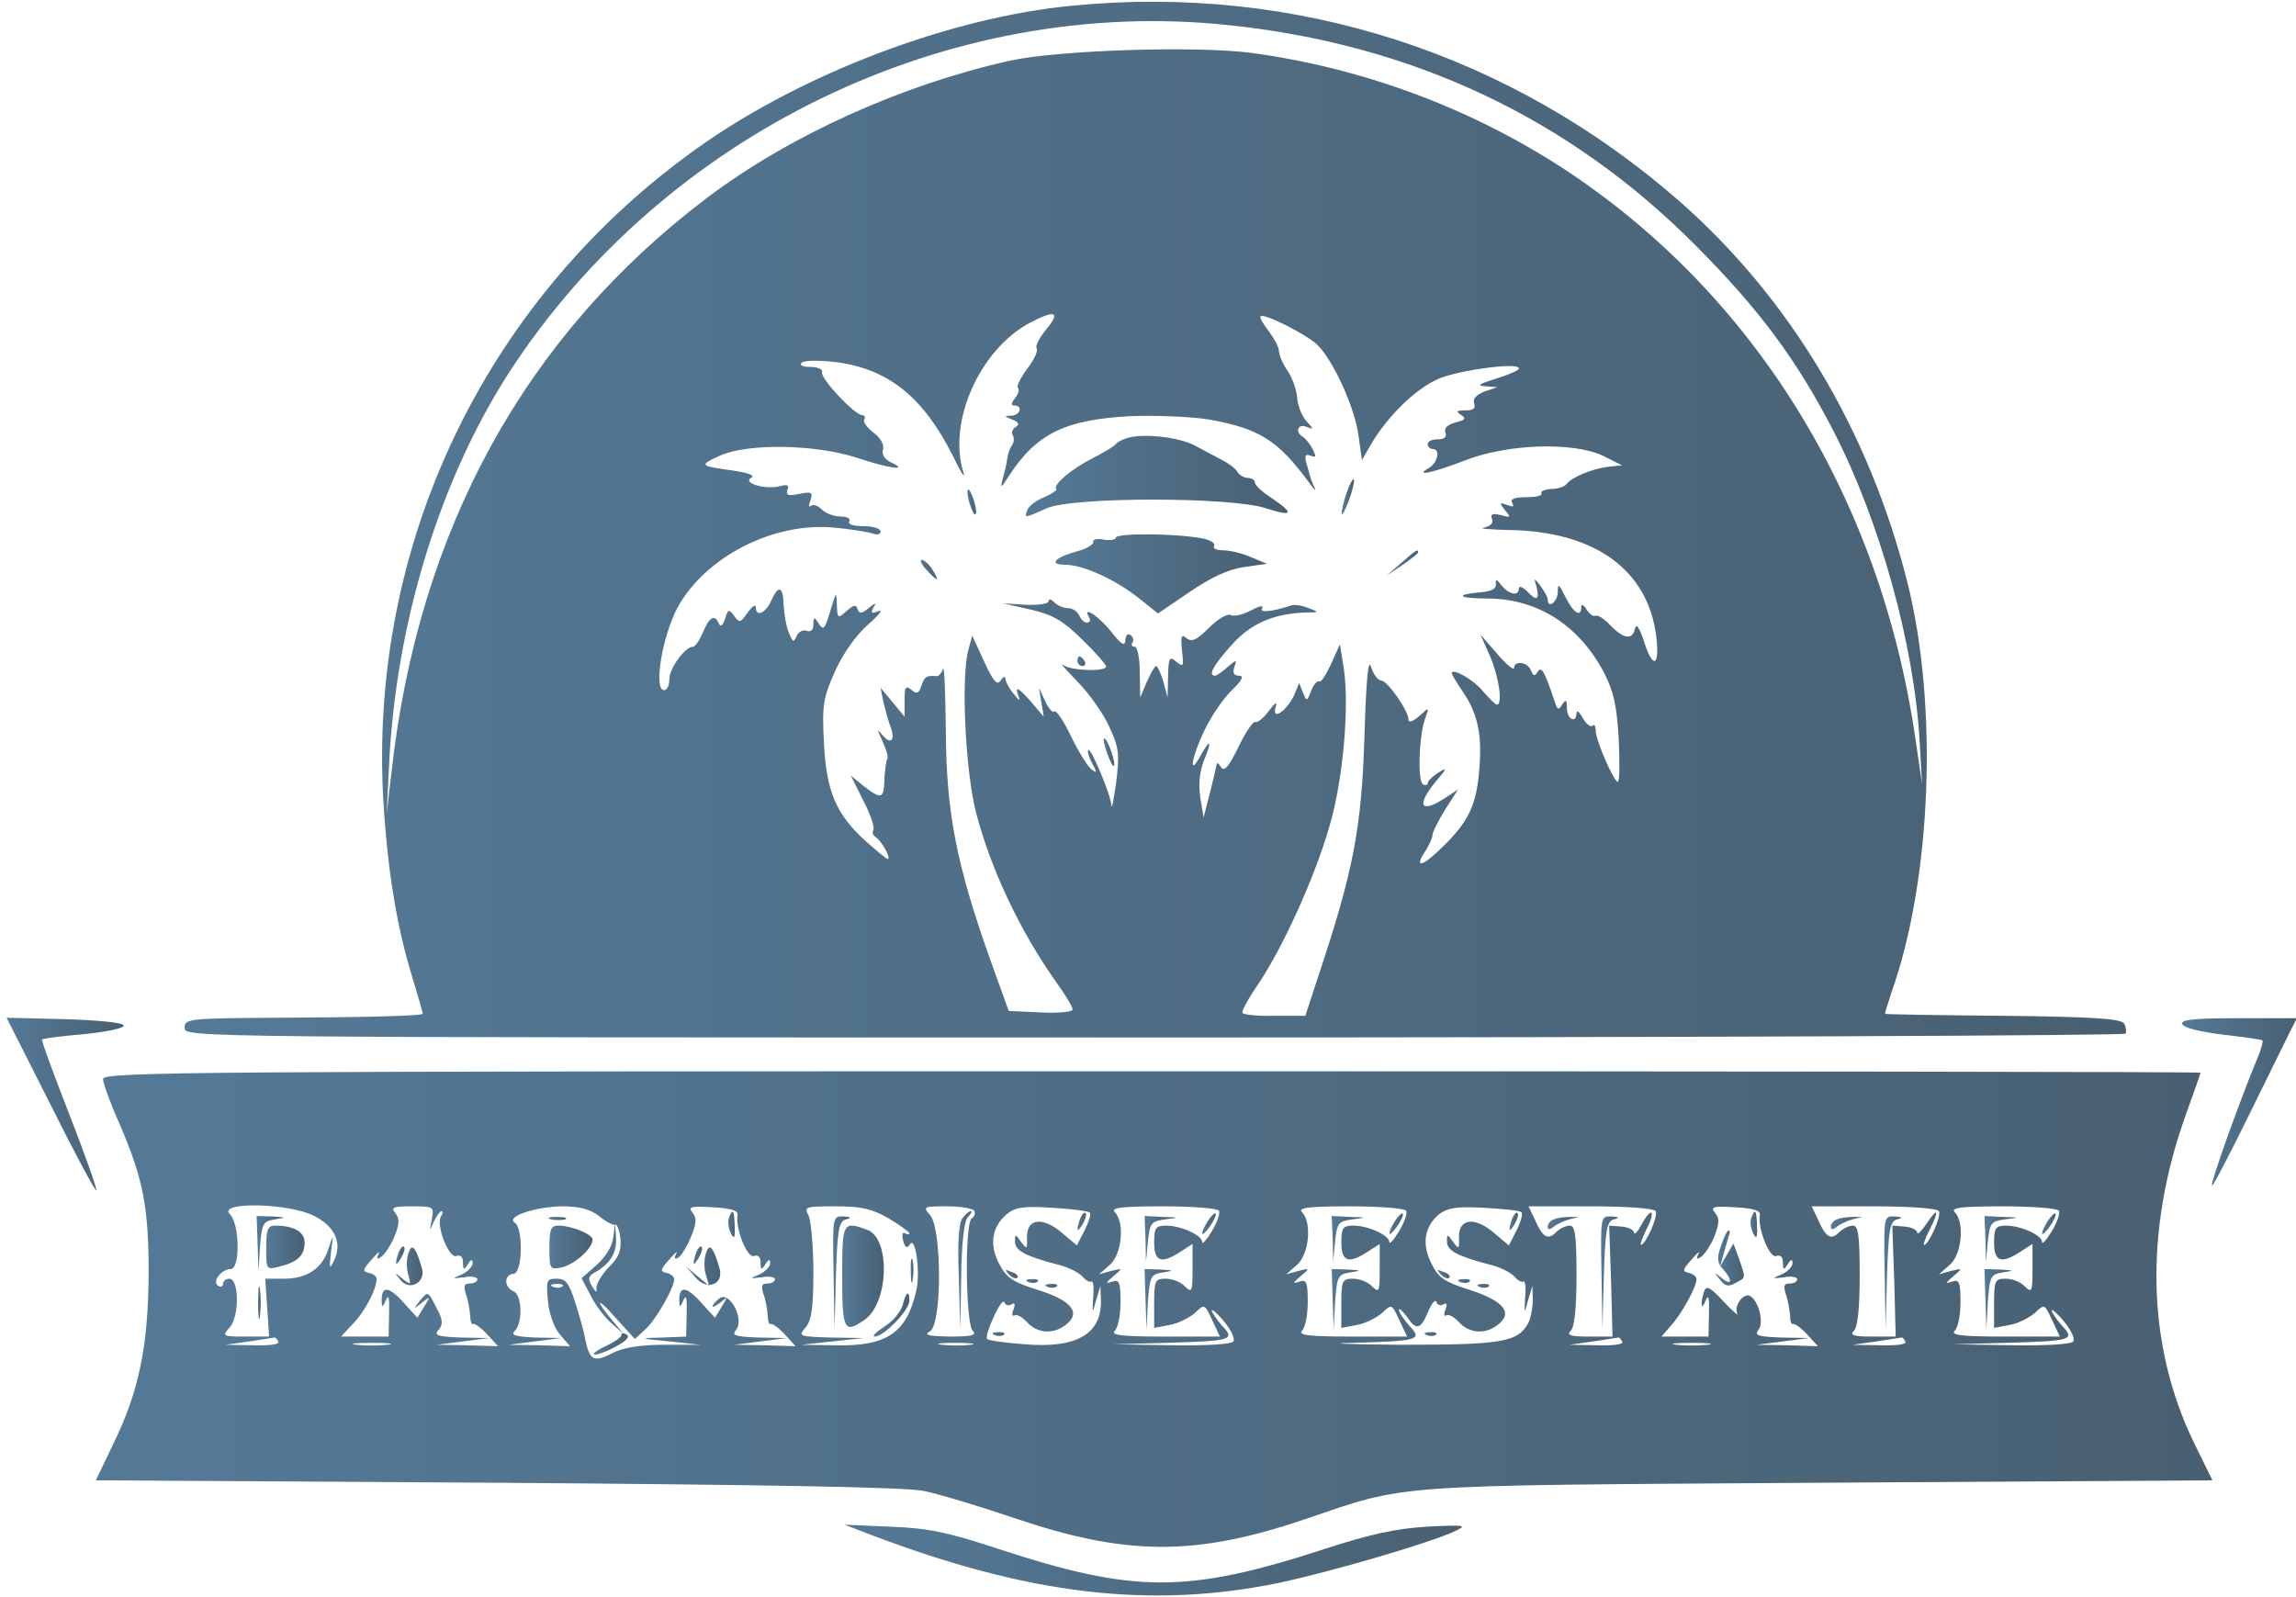 <svg width="138" height="96" viewBox="0 0 138 96" fill="none" xmlns="http://www.w3.org/2000/svg">
<g clip-path="url(#clip0_305_1398)">
<path d="M64.466 0.339C57.138 1.035 48.282 4.399 42.051 8.806C29.416 17.737 22.319 32.235 23.011 47.574C23.242 52.01 23.819 55.664 24.8 58.795C25.146 59.955 25.435 60.941 25.406 60.941C25.29 61.057 22.319 61.144 17.098 61.173C11.299 61.202 11.097 61.231 11.097 61.782C11.097 62.362 11.299 62.362 69.341 62.362C101.391 62.362 127.671 62.246 127.757 62.13C127.815 62.014 127.786 61.724 127.671 61.521C127.469 61.231 125.796 61.115 120.401 61.057C116.536 61.028 113.333 60.97 113.305 60.941C113.276 60.941 113.449 60.361 113.68 59.665C116.103 52.88 116.507 42.384 114.632 34.961C112.324 25.856 107.593 17.94 100.929 12.083C90.775 3.21 77.88 -0.965 64.466 0.339ZM73.726 1.499C84.832 2.63 94.323 7.095 101.939 14.779C105.747 18.607 107.968 21.593 110.189 25.885C112.987 31.307 115.064 38.759 115.382 44.616L115.526 47.139L115.122 44.384C113.016 29.886 105.4 17.592 93.89 10.082C88.294 6.458 81.861 4.08 75.226 3.181C71.908 2.746 63.629 3.007 60.715 3.645C54.196 5.095 47.474 8.139 42.512 11.88C31.579 20.144 25.146 31.829 23.531 46.414L23.242 48.879L23.386 45.979C23.79 37.425 26.444 28.813 30.627 22.347C39.945 8.023 56.994 -0.241 73.726 1.499ZM62.908 19.767C62.504 20.26 62.215 20.782 62.302 20.927C62.417 21.072 62.158 21.622 61.754 22.144C61.35 22.695 61.09 23.217 61.177 23.304C61.292 23.42 61.206 23.681 61.004 23.942C60.773 24.232 60.744 24.377 60.975 24.377C61.494 24.377 61.321 24.957 60.802 24.986C60.34 24.986 60.34 25.015 60.831 25.218C61.235 25.363 61.292 25.508 61.062 25.653C60.859 25.769 60.773 26.001 60.859 26.146C60.975 26.291 60.946 26.581 60.831 26.755C60.687 26.958 60.571 27.306 60.542 27.567C60.513 27.799 60.398 28.32 60.283 28.726C60.109 29.393 60.138 29.393 60.658 28.581C62.302 26.059 64.033 25.218 67.956 25.015C69.485 24.957 71.62 25.044 72.687 25.218C75.716 25.769 76.812 26.465 78.687 29.016C78.976 29.422 79.12 29.567 79.034 29.364C78.918 29.161 78.716 28.61 78.601 28.117C78.37 27.393 78.428 27.248 78.774 27.393C79.12 27.509 79.12 27.451 78.889 26.987C78.745 26.697 78.457 26.349 78.312 26.262C77.822 25.972 77.995 25.45 78.514 25.653C78.976 25.827 78.976 25.827 78.514 25.305C78.255 25.015 77.995 24.377 77.966 23.913C77.937 23.449 77.678 22.724 77.389 22.289C77.101 21.883 76.87 21.332 76.87 21.101C76.87 20.869 76.582 20.347 76.264 19.912C75.918 19.477 75.687 19.071 75.774 19.013C75.976 18.81 78.428 20.057 79.149 20.695C80.101 21.593 81.457 24.522 81.659 26.233L81.861 27.654L82.495 26.552C83.447 25.015 84.918 23.536 86.246 22.869C87.313 22.289 91.294 21.738 91.294 22.144C91.294 22.26 90.688 22.521 89.938 22.753C88.9 23.072 88.726 23.188 89.275 23.217L89.996 23.275L89.217 23.536C88.726 23.739 88.496 23.971 88.611 24.261C88.698 24.551 88.553 24.667 88.092 24.667C87.544 24.667 87.486 24.725 87.803 24.928C88.149 25.16 88.063 25.247 87.486 25.392C86.996 25.537 86.765 25.74 86.88 26.001C86.967 26.262 86.822 26.407 86.419 26.407C86.072 26.407 85.813 26.523 85.813 26.697C85.813 26.842 85.957 26.987 86.101 26.987C86.592 26.987 86.419 27.799 85.899 28.117C84.947 28.669 86.072 28.436 88.034 27.683C90.602 26.668 94.554 26.552 96.342 27.393L97.496 27.973L96.631 28.059C95.707 28.175 94.438 28.697 94.15 29.103C94.034 29.248 93.63 29.393 93.227 29.393C92.823 29.422 92.563 29.538 92.65 29.654C92.707 29.799 92.303 29.886 91.727 29.886C91.005 29.886 90.746 30.002 90.89 30.234C91.034 30.466 90.948 30.495 90.573 30.35C90.111 30.176 90.111 30.234 90.457 30.669C90.832 31.104 90.803 31.133 90.198 30.959C89.707 30.843 89.563 30.901 89.678 31.191C89.765 31.452 89.592 31.626 89.188 31.713C88.842 31.771 89.534 31.829 90.717 31.858C95.852 31.945 99.025 34.236 99.544 38.208C99.775 40.093 99.342 40.267 98.794 38.498C98.535 37.744 98.362 37.454 98.275 37.773C98.131 38.498 97.583 38.411 96.775 37.57C96.429 37.193 96.025 36.932 95.881 37.019C95.765 37.077 95.534 36.903 95.361 36.642C95.188 36.352 95.044 36.294 95.044 36.468C95.044 37.135 94.582 36.874 94.092 35.889C93.688 35.077 93.63 35.048 93.63 35.599C93.602 36.207 93.025 36.613 93.025 36.033C93.025 35.889 92.823 35.541 92.592 35.221C92.188 34.7 92.188 34.7 92.361 35.309C92.534 36.091 92.361 36.149 91.755 35.511C91.496 35.279 91.294 35.193 91.294 35.367C91.294 35.859 90.688 35.743 90.227 35.164C89.967 34.816 89.88 34.787 89.909 35.077C89.967 35.367 89.678 35.541 89.015 35.599C87.371 35.743 87.63 35.975 89.448 35.975C92.448 36.004 94.929 37.599 96.429 40.47C97.006 41.601 97.179 42.471 97.294 44.442C97.352 45.863 97.352 46.994 97.236 46.994C97.006 46.994 95.909 44.5 95.909 43.92C95.909 43.63 95.823 43.514 95.707 43.63C95.592 43.717 95.332 43.514 95.131 43.166C94.929 42.789 94.784 42.673 94.755 42.847C94.755 43.514 94.179 43.253 94.179 42.557C94.179 42.065 94.121 42.007 93.89 42.355C93.688 42.703 93.602 42.673 93.457 42.21C92.852 40.383 92.65 40.006 92.419 40.383C92.246 40.673 92.159 40.644 92.015 40.296C91.813 39.774 91.005 39.687 91.005 40.151C91.005 40.325 90.544 39.948 89.996 39.31L88.986 38.15L89.563 39.455C90.082 40.673 90.342 42.355 89.967 42.355C89.88 42.355 89.505 41.978 89.101 41.514C88.525 40.818 87.255 40.122 87.255 40.47C87.255 40.528 87.573 41.079 87.976 41.659C88.842 42.964 89.101 44.239 88.9 46.385C88.726 48.386 88.265 49.372 86.794 50.821C85.553 52.068 84.947 52.271 85.64 51.198C85.899 50.821 86.101 50.358 86.101 50.184C86.101 50.01 86.447 49.343 86.851 48.676L87.63 47.458L86.88 47.951C85.38 48.937 85.092 48.444 86.303 46.965C86.996 46.182 86.996 46.095 86.447 46.443C86.101 46.675 85.813 46.936 85.813 47.081C85.813 47.197 85.668 47.226 85.524 47.139C85.178 46.936 85.293 44.036 85.697 43.08C85.899 42.499 85.899 42.499 85.293 43.05C84.918 43.369 84.659 43.456 84.659 43.253C84.659 42.731 83.39 40.905 83.014 40.905C82.841 40.905 82.553 40.557 82.409 40.093C82.236 39.542 82.12 40.702 82.005 44.384C81.832 49.778 81.341 52.358 79.264 58.592L78.457 61.057H76.639C75.629 61.086 74.764 60.999 74.678 60.883C74.62 60.767 75.053 59.984 75.629 59.143C77.101 56.969 79.034 52.706 79.899 49.691C80.736 46.878 81.111 42.442 80.764 40.151L80.534 38.73L80.014 39.89C79.726 40.528 79.409 41.021 79.293 40.963C79.149 40.905 78.947 41.166 78.803 41.543C78.543 42.181 78.543 42.181 78.312 41.63L78.082 41.05L77.851 41.63C77.418 42.703 76.351 43.456 76.697 42.413C76.784 42.152 76.61 42.268 76.264 42.731C75.947 43.166 75.572 43.456 75.457 43.398C75.341 43.311 74.879 43.978 74.447 44.877C73.841 46.124 73.581 46.414 73.379 46.095C73.235 45.863 73.12 45.805 73.12 45.979C73.091 46.124 72.918 46.907 72.716 47.69L72.341 49.14L72.139 47.922C72.024 47.11 72.11 46.356 72.37 45.689C72.889 44.471 72.745 44.355 72.139 45.457C71.418 46.762 71.62 45.515 72.37 43.949C72.745 43.138 73.466 42.065 73.985 41.543C74.649 40.905 74.793 40.615 74.476 40.615C74.158 40.615 74.072 40.441 74.187 40.093C74.36 39.629 74.331 39.629 73.783 40.093C73.466 40.383 73.12 40.615 73.033 40.615C72.6 40.615 72.889 40.035 73.985 38.817C75.139 37.483 76.553 36.874 78.514 36.816C79.293 36.816 79.293 36.787 78.659 36.555C78.312 36.41 77.851 36.323 77.649 36.381C76.408 36.787 75.687 36.845 75.86 36.555C75.976 36.352 75.658 36.439 75.168 36.7C74.678 36.961 74.129 37.077 73.956 36.961C73.783 36.874 73.206 37.193 72.687 37.715C71.937 38.469 71.62 38.614 71.302 38.353C71.014 38.092 70.956 38.237 71.043 39.107C71.158 40.064 71.129 40.122 70.697 39.774C70.293 39.426 70.235 39.513 70.206 40.644L70.177 41.92L69.918 40.963C69.773 40.47 69.572 40.035 69.485 40.035C69.398 40.035 69.168 40.47 68.937 40.963L68.533 41.92L68.504 40.383C68.504 39.513 68.36 38.875 68.187 38.875C68.043 38.875 67.956 38.759 68.072 38.614C68.158 38.469 68.1 38.266 67.927 38.15C67.783 38.063 67.639 38.208 67.639 38.498C67.61 38.875 67.379 38.73 66.745 37.918C65.966 36.961 65.014 36.381 65.475 37.135C65.562 37.28 65.504 37.425 65.331 37.425C65.158 37.425 64.956 37.222 64.869 36.99C64.754 36.758 64.466 36.555 64.206 36.555C63.946 36.555 63.571 36.41 63.369 36.207C63.167 36.004 63.023 35.975 63.023 36.149C63.023 36.294 62.417 36.381 61.667 36.352L60.283 36.265L61.956 36.642C63.312 36.961 63.889 37.309 65.043 38.44C65.85 39.223 66.485 39.948 66.485 40.064C66.485 40.383 64.379 40.325 63.917 39.977C63.658 39.803 64.033 40.209 64.725 40.934C65.418 41.63 66.312 42.877 66.658 43.659C67.264 44.935 67.293 45.341 67.091 46.994C66.946 48.038 66.831 48.676 66.802 48.415C66.773 47.777 65.562 44.935 65.418 45.08C65.331 45.138 65.446 45.515 65.648 45.892C65.966 46.472 65.937 46.501 65.562 46.211C65.331 46.008 64.783 45.109 64.35 44.21C63.917 43.311 63.485 42.673 63.369 42.761C63.283 42.877 63.023 42.587 62.821 42.152L62.446 41.34L62.59 42.21L62.735 43.08L61.869 42.065C61.263 41.398 61.033 41.253 61.148 41.63C61.35 42.21 61.321 42.21 60.888 41.659C60.629 41.34 60.427 40.934 60.427 40.789C60.427 40.615 60.311 40.673 60.138 40.905C59.936 41.224 59.706 40.963 59.157 39.774L58.436 38.208L58.206 39.049C57.744 40.702 58.032 46.414 58.667 48.85C59.561 52.271 61.292 55.925 63.456 58.998C64.004 59.752 64.466 60.506 64.466 60.68C64.466 60.825 63.6 60.912 62.533 60.854L60.629 60.767L59.532 57.722C57.484 51.981 56.879 48.821 56.85 44.036C56.821 41.688 56.763 39.977 56.677 40.209C56.59 40.47 56.417 40.644 56.302 40.644C55.696 40.586 55.552 40.673 55.379 41.224C55.234 41.688 55.09 41.746 54.773 41.456C54.426 41.195 54.369 41.282 54.369 42.094V43.08L53.648 42.21L52.926 41.34L53.099 42.21C53.215 42.673 53.388 43.369 53.532 43.688C53.821 44.529 53.532 44.79 53.013 44.152C52.696 43.775 52.724 43.862 53.042 44.558C53.273 45.051 53.417 45.544 53.33 45.602C53.273 45.689 53.186 46.24 53.157 46.82C53.128 48.038 52.984 48.067 51.917 47.255L51.138 46.617L51.888 48.125C52.321 48.937 52.58 49.749 52.494 49.894C52.407 50.038 52.465 50.212 52.638 50.328C52.984 50.531 53.59 51.633 53.359 51.633C53.273 51.633 52.696 51.14 52.032 50.56C50.244 48.937 49.667 47.574 49.522 44.645C49.407 42.384 49.465 41.978 50.186 40.354C50.705 39.223 51.455 38.179 52.176 37.541C52.84 36.961 53.099 36.613 52.811 36.729C52.378 36.903 52.321 36.845 52.494 36.526C52.696 36.207 52.638 36.207 52.205 36.555C51.773 36.903 51.657 36.903 51.542 36.613C51.455 36.323 51.311 36.352 50.878 36.729C50.359 37.193 50.33 37.193 50.301 36.381C50.272 35.541 50.272 35.541 49.955 36.555C49.58 37.86 49.494 37.947 49.176 37.425C48.946 37.077 48.888 37.077 48.888 37.541C48.888 37.86 48.743 38.005 48.484 37.918C48.253 37.831 47.993 37.976 47.878 38.237C47.705 38.643 47.647 38.614 47.416 38.034C47.243 37.628 47.128 36.874 47.099 36.352C47.07 35.221 46.782 35.135 46.349 36.12C46.003 36.874 45.426 37.106 45.426 36.497C45.426 36.294 45.224 36.439 44.936 36.816C44.503 37.454 44.445 37.454 44.128 37.019C43.811 36.584 43.753 36.613 43.58 37.193C43.436 37.599 43.32 37.715 43.205 37.483C42.974 36.903 42.628 37.077 42.253 38.005C42.051 38.469 41.791 38.875 41.647 38.875C41.185 38.875 40.233 40.151 40.233 40.818C40.233 41.195 40.089 41.485 39.916 41.485C39.253 41.485 39.83 38.121 40.753 36.468C42.426 33.453 46.522 31.365 50.128 31.713C51.109 31.8 52.148 31.974 52.436 32.061C52.724 32.177 52.926 32.119 52.926 31.945C52.926 31.771 52.465 31.626 51.888 31.626C51.282 31.626 50.936 31.51 51.051 31.336C51.138 31.162 50.907 31.046 50.503 31.046C50.128 31.046 49.609 30.843 49.378 30.611C49.147 30.379 48.859 30.292 48.743 30.408C48.599 30.524 48.599 30.379 48.715 30.06C48.859 29.596 48.801 29.538 48.051 29.683C47.388 29.828 47.215 29.77 47.33 29.451C47.445 29.161 47.33 29.103 46.897 29.219C46.032 29.451 44.618 29.045 45.138 28.726C45.397 28.581 45.051 28.436 44.099 28.291C42.022 28.002 41.993 27.973 43.263 27.393C44.907 26.639 48.974 26.697 51.484 27.509C53.474 28.175 54.686 28.32 53.561 27.799C53.157 27.596 52.984 27.306 53.071 27.016C53.157 26.726 52.926 26.32 52.494 26.001C52.119 25.711 51.859 25.363 51.946 25.218C52.032 25.073 51.974 24.957 51.83 24.957C51.369 24.957 49.292 22.724 49.407 22.376C49.465 22.202 49.176 22.057 48.715 22.057C48.224 22.057 48.022 21.941 48.195 21.796C48.34 21.651 49.263 21.651 50.244 21.767C53.388 22.173 55.494 23.855 57.282 27.422C57.744 28.378 58.032 28.842 57.917 28.436C56.936 25.392 58.869 21.043 61.869 19.419C63.398 18.607 63.773 18.723 62.908 19.767Z" fill="url(#paint0_linear_305_1398)"/>
<path d="M67.783 26.32C67.466 26.407 67.148 26.581 67.062 26.697C66.975 26.813 66.369 27.19 65.677 27.538C64.408 28.176 63.254 29.162 63.485 29.393C63.571 29.451 63.225 29.683 62.764 29.886C62.302 30.06 61.84 30.408 61.754 30.64C61.552 31.162 61.552 31.162 62.908 30.553C64.466 29.857 74.014 29.857 76.091 30.553C77.707 31.075 77.822 30.872 76.437 29.944C75.889 29.596 75.428 29.162 75.428 29.017C75.428 28.843 75.226 28.727 74.995 28.727C74.793 28.727 74.476 28.553 74.36 28.35C74.245 28.147 73.812 27.828 73.408 27.625C73.004 27.422 72.312 27.045 71.822 26.784C70.927 26.291 68.764 26.03 67.783 26.32Z" fill="url(#paint1_linear_305_1398)"/>
<path d="M80.938 29.625C80.764 30.147 80.62 30.698 80.649 30.872C80.649 31.046 80.851 30.669 81.082 30.06C81.312 29.422 81.428 28.871 81.37 28.813C81.312 28.755 81.111 29.103 80.938 29.625Z" fill="url(#paint2_linear_305_1398)"/>
<path d="M58.148 29.596C58.148 29.828 58.263 30.292 58.407 30.611C58.552 30.988 58.667 31.017 58.667 30.756C58.667 30.524 58.552 30.06 58.407 29.741C58.263 29.364 58.148 29.335 58.148 29.596Z" fill="url(#paint3_linear_305_1398)"/>
<path d="M67.062 32.322C67.062 32.438 66.745 32.496 66.341 32.438C65.966 32.351 65.677 32.409 65.706 32.583C65.735 32.728 65.302 32.989 64.754 33.134C63.369 33.511 62.994 33.946 64.062 33.946C65.158 33.975 67.062 34.845 68.475 35.976L69.6 36.874L71.475 35.599C72.745 34.729 73.783 34.236 74.735 34.091L76.149 33.888L75.168 33.482C74.649 33.25 73.899 33.076 73.495 33.076C73.12 33.076 72.86 32.96 72.976 32.815C73.062 32.641 72.716 32.438 72.197 32.351C70.639 32.061 67.062 32.032 67.062 32.322Z" fill="url(#paint4_linear_305_1398)"/>
<path d="M84.226 33.83L83.361 34.584L84.313 33.946C84.803 33.598 85.236 33.279 85.236 33.192C85.236 32.989 85.12 33.047 84.226 33.83Z" fill="url(#paint5_linear_305_1398)"/>
<path d="M55.667 34.236C55.955 34.554 56.244 34.815 56.302 34.815C56.359 34.815 56.244 34.554 56.042 34.236C55.84 33.917 55.552 33.656 55.407 33.656C55.263 33.656 55.379 33.917 55.667 34.236Z" fill="url(#paint6_linear_305_1398)"/>
<path d="M64.754 39.745C64.754 39.89 64.898 40.035 65.071 40.035C65.216 40.035 65.273 39.89 65.187 39.745C65.1 39.571 64.956 39.455 64.869 39.455C64.812 39.455 64.754 39.571 64.754 39.745Z" fill="url(#paint7_linear_305_1398)"/>
<path d="M66.543 45.283C66.716 45.747 66.889 46.095 66.946 46.037C67.091 45.892 66.571 44.384 66.37 44.384C66.283 44.384 66.37 44.79 66.543 45.283Z" fill="url(#paint8_linear_305_1398)"/>
<path d="M3.049 66.421C4.491 69.321 5.732 71.612 5.789 71.554C5.847 71.496 5.126 69.437 4.174 67.001C3.222 64.566 2.472 62.536 2.53 62.478C2.587 62.42 3.712 62.275 5.068 62.159C6.424 62.014 7.463 61.811 7.434 61.637C7.376 61.463 5.876 61.318 3.857 61.26L0.395 61.173L3.049 66.421Z" fill="url(#paint9_linear_305_1398)"/>
<path d="M131.161 61.55C131.248 61.782 132.2 62.014 133.585 62.188C134.825 62.333 135.921 62.478 135.979 62.535C136.037 62.593 135.892 63.145 135.633 63.724C134.565 66.305 132.834 71.147 132.95 71.263C133.008 71.321 133.988 69.437 135.142 67.088C136.296 64.739 137.421 62.449 137.652 61.985L138.056 61.202H134.536C131.882 61.202 131.075 61.289 131.161 61.55Z" fill="url(#paint10_linear_305_1398)"/>
<path d="M6.193 64.856C6.193 65.117 6.626 66.305 7.174 67.523C8.616 70.887 8.934 72.51 8.934 76.57C8.905 80.919 8.357 83.616 6.828 86.748L5.761 88.98L29.848 89.125C45.715 89.241 54.484 89.386 55.523 89.618C56.388 89.792 58.811 90.517 60.859 91.213C67.668 93.533 71.793 93.562 78.399 91.329C84.716 89.183 83.13 89.299 109.324 89.125L132.979 88.98L131.882 86.748C129.027 80.89 128.853 73.96 131.421 66.885C131.882 65.609 132.257 64.537 132.257 64.479C132.257 64.421 103.9 64.392 69.225 64.392C11.847 64.392 6.193 64.421 6.193 64.856ZM18.886 73.09C20.155 73.728 20.588 74.743 20.069 75.787C19.809 76.338 19.78 76.251 19.896 75.265C20.04 74.134 20.04 74.134 19.752 75.033C19.377 76.251 18.453 76.86 17.069 76.86H15.944L16.059 78.6L16.174 80.339H14.761C13.376 80.339 13.319 80.31 13.809 79.788C14.386 79.151 14.386 76.86 13.78 76.86C13.578 76.86 13.405 77.005 13.405 77.179C13.405 77.324 13.261 77.382 13.117 77.295C12.713 77.034 13.319 76.28 13.867 76.28C14.444 76.28 14.415 73.554 13.809 72.975C13.059 72.221 17.386 72.308 18.886 73.09ZM25.954 73.293C25.81 74.047 25.81 74.047 26.069 73.438C26.242 73.09 26.444 72.8 26.531 72.8C26.646 72.8 26.617 72.945 26.502 73.119C26.185 73.641 26.992 75.671 27.425 75.497C27.685 75.41 27.829 75.555 27.829 75.874C27.829 76.338 27.887 76.367 28.117 75.99C28.319 75.671 28.406 75.671 28.406 75.932C28.406 76.135 28.117 76.425 27.771 76.599C27.137 76.86 27.166 76.86 27.916 76.773C28.348 76.686 28.694 76.773 28.694 76.889C28.694 77.034 28.492 77.15 28.233 77.15C27.887 77.15 27.858 77.295 28.002 77.788C28.146 78.165 28.233 78.745 28.262 79.093C28.262 79.412 28.348 79.644 28.435 79.585C28.521 79.528 28.925 79.817 29.271 80.195L29.935 80.919L28.089 80.861L26.242 80.832L27.829 80.629L29.416 80.426L27.714 80.397C26.3 80.339 26.069 80.281 26.358 79.933C26.646 79.615 26.617 79.325 26.242 78.629C25.723 77.585 25.723 77.585 25.204 78.223C24.829 78.716 24.829 78.716 25.348 78.31C25.867 77.904 25.896 77.904 25.492 78.542L25.088 79.209L24.165 78.194C23.271 77.237 22.867 77.295 22.954 78.397C22.954 78.6 23.069 78.484 23.184 78.165C23.358 77.759 23.415 78.02 23.386 78.948L23.358 80.339H21.944H20.502L21.252 79.528C21.944 78.803 22.636 77.498 22.636 76.86C22.636 76.715 22.434 76.57 22.175 76.512C21.771 76.425 21.8 76.309 22.348 75.7C22.694 75.294 22.867 75.149 22.752 75.381C22.608 75.671 22.665 75.729 22.896 75.555C23.098 75.439 23.473 74.888 23.704 74.337C24.021 73.554 24.021 73.235 23.761 72.916C23.473 72.569 23.646 72.51 24.771 72.51C26.069 72.51 26.098 72.54 25.954 73.293ZM35.993 73.09C36.426 73.438 36.858 73.67 36.974 73.612C37.089 73.554 37.233 73.96 37.291 74.453C37.349 75.178 37.204 75.584 36.57 76.193C36.137 76.657 35.82 77.208 35.849 77.44C35.906 77.73 35.791 77.672 35.589 77.324C35.329 76.889 35.358 76.715 35.704 76.512C36.656 75.99 37.06 75.352 37.031 74.453L36.974 73.525L36.858 74.395C36.801 74.917 36.368 75.584 35.849 76.048L34.954 76.831L35.502 77.875C35.791 78.455 36.368 79.209 36.772 79.557L37.493 80.195L36.887 79.47C35.733 78.107 35.82 77.875 36.974 79.18L38.156 80.484L38.791 79.904C39.426 79.325 40.522 77.411 40.522 76.889C40.522 76.744 40.32 76.57 40.06 76.512C39.657 76.425 39.685 76.309 40.233 75.7C40.58 75.294 40.753 75.149 40.637 75.381C40.493 75.642 40.551 75.729 40.782 75.584C40.955 75.468 41.301 74.917 41.532 74.337C41.878 73.525 41.878 73.206 41.618 72.888C41.33 72.54 41.532 72.481 42.859 72.569C43.955 72.626 44.388 72.772 44.33 73.032C44.186 73.815 44.907 75.642 45.311 75.497C45.57 75.41 45.715 75.555 45.715 75.874C45.715 76.338 45.772 76.367 46.003 75.99C46.205 75.671 46.291 75.671 46.291 75.932C46.291 76.135 46.003 76.425 45.657 76.599C45.022 76.86 45.051 76.86 45.801 76.773C46.234 76.686 46.58 76.773 46.58 76.889C46.58 77.034 46.378 77.15 46.118 77.15C45.772 77.15 45.743 77.295 45.888 77.788C46.032 78.165 46.118 78.745 46.147 79.093C46.147 79.412 46.234 79.644 46.32 79.585C46.407 79.528 46.811 79.817 47.157 80.195L47.82 80.919L45.974 80.861L44.128 80.832L45.715 80.629L47.301 80.426L45.599 80.397C44.186 80.339 43.955 80.281 44.243 79.933C44.763 79.296 43.839 77.556 43.234 78.049C43.003 78.223 42.83 78.455 42.83 78.513C42.83 78.6 43.032 78.484 43.32 78.281C43.753 77.904 43.753 77.933 43.378 78.542L42.974 79.209L42.051 78.194C41.157 77.237 40.753 77.295 40.839 78.397C40.839 78.6 40.955 78.484 41.07 78.165C41.243 77.759 41.301 78.02 41.272 78.948L41.243 80.339L39.801 80.397C38.387 80.426 38.387 80.455 40.233 80.629L42.109 80.832H39.945C38.474 80.832 37.435 81.006 36.829 81.325C35.704 81.905 35.445 81.789 35.185 80.542C35.099 80.049 34.81 79.006 34.55 78.223C34.204 77.121 34.002 76.86 33.454 76.86C32.849 76.86 32.82 76.947 32.935 78.223C33.022 79.064 33.339 79.876 33.685 80.252L34.262 80.919L32.416 80.861L30.57 80.832L32.156 80.629L33.743 80.426L32.185 80.397C30.945 80.339 30.685 80.252 30.945 79.992C31.435 79.499 31.377 77.817 30.858 77.614C30.627 77.527 30.425 77.266 30.425 77.005C30.425 76.773 30.627 76.57 30.858 76.57C31.406 76.57 31.464 73.815 30.945 73.496C30.368 73.148 32.127 72.54 33.772 72.51C34.839 72.51 35.474 72.684 35.993 73.09ZM53.417 73.235C54.08 73.641 54.657 74.047 54.657 74.134C54.657 74.221 54.542 74.221 54.398 74.134C54.253 74.018 54.196 74.221 54.282 74.569C54.398 75.004 54.513 75.062 54.686 74.801C55.004 74.25 55.321 76.338 55.09 77.498C54.513 80.136 53.301 80.948 50.128 80.861L48.167 80.832L50.042 80.629L51.917 80.426L49.926 80.397C48.022 80.339 47.965 80.31 48.397 79.817C48.772 79.383 48.888 78.687 48.888 76.454C48.888 74.917 48.743 73.38 48.599 73.061C48.311 72.54 48.397 72.51 50.215 72.51C51.773 72.51 52.407 72.656 53.417 73.235ZM58.552 72.772C58.638 72.916 58.581 73.119 58.407 73.235C57.975 73.496 58.032 79.557 58.465 79.992C58.725 80.252 58.436 80.339 57.081 80.339C55.782 80.31 55.494 80.252 55.898 80.02C56.619 79.615 56.619 73.844 55.898 73.032C55.465 72.54 55.494 72.51 56.907 72.51C57.715 72.51 58.436 72.626 58.552 72.772ZM65.504 72.888C65.591 72.975 65.446 73.438 65.187 73.96L64.725 74.859L63.831 74.105C62.677 73.119 61.725 73.235 61.725 74.337C61.754 75.091 61.725 75.12 61.379 74.656C61.033 74.163 61.004 74.163 61.004 74.627C61.004 75.178 61.638 75.497 63.485 75.99C64.148 76.135 64.841 76.483 65.042 76.715C65.244 76.947 65.475 77.092 65.591 77.034C65.706 76.947 65.764 77.382 65.706 77.962C65.648 79.006 65.648 79.006 65.879 78.165L66.139 77.295L66.168 78.107C66.254 80.165 64.725 81.064 61.61 80.803C60.427 80.716 59.388 80.571 59.331 80.484C59.244 80.397 59.417 79.817 59.734 79.151C60.023 78.484 60.311 78.107 60.369 78.281C60.427 78.455 60.629 78.513 60.802 78.397C61.004 78.281 61.033 78.397 60.917 78.716C60.802 78.977 60.831 79.151 60.975 79.064C61.09 78.977 61.437 79.151 61.725 79.47C62.331 80.136 63.254 80.224 64.004 79.672C65.014 78.948 64.466 78.194 62.446 77.556C60.859 77.063 60.484 76.802 60.052 75.961C59.446 74.801 59.619 73.757 60.484 73.004C61.004 72.569 61.494 72.481 63.225 72.597C64.379 72.656 65.418 72.8 65.504 72.888ZM73.264 72.772C73.351 72.945 73.149 73.496 72.831 74.018C72.514 74.54 72.254 74.83 72.254 74.656C72.254 74.25 70.985 73.67 70.091 73.67C69.456 73.67 69.37 73.815 69.37 74.685C69.37 75.845 69.802 75.99 70.956 75.236L71.677 74.772V76.28C71.677 77.643 71.649 77.73 71.216 77.324C70.985 77.063 70.466 76.86 70.062 76.86C69.427 76.86 69.37 76.976 69.37 78.339V79.817L70.293 79.644C70.812 79.557 71.475 79.209 71.822 78.919C72.399 78.368 72.399 78.368 72.86 79.354L73.322 80.339H70.004C67.408 80.339 66.745 80.252 67.004 79.992C67.206 79.788 67.35 79.035 67.35 78.252C67.35 77.063 67.264 76.889 66.86 77.034C66.427 77.179 66.427 77.121 66.918 76.715C67.495 76.222 67.495 76.222 66.773 76.396L66.052 76.599L66.716 76.019C67.437 75.381 67.61 73.467 67.004 72.859C66.745 72.597 67.379 72.51 69.86 72.51C71.649 72.51 73.149 72.626 73.264 72.772ZM84.515 72.772C84.601 72.945 84.399 73.496 84.082 74.018C83.765 74.54 83.505 74.83 83.505 74.656C83.505 74.25 82.236 73.67 81.341 73.67C80.707 73.67 80.62 73.815 80.62 74.685C80.62 75.845 81.053 75.99 82.207 75.236L82.928 74.772V76.28C82.928 77.643 82.899 77.73 82.466 77.324C82.236 77.063 81.716 76.86 81.312 76.86C80.678 76.86 80.62 76.976 80.62 78.339V79.817L81.543 79.644C82.063 79.557 82.726 79.209 83.072 78.919C83.649 78.368 83.649 78.368 84.111 79.354L84.572 80.339H81.255C78.659 80.339 77.995 80.252 78.255 79.992C78.457 79.788 78.601 79.035 78.601 78.252C78.601 77.063 78.514 76.889 78.11 77.034C77.678 77.179 77.678 77.121 78.168 76.715C78.745 76.222 78.745 76.222 78.024 76.396L77.303 76.599L77.966 76.019C78.687 75.381 78.861 73.467 78.255 72.859C77.995 72.597 78.63 72.51 81.111 72.51C82.899 72.51 84.399 72.626 84.515 72.772ZM91.438 72.859C91.553 72.945 91.409 73.438 91.15 73.96L90.688 74.859L89.794 74.105C88.64 73.119 87.688 73.235 87.688 74.337C87.717 75.091 87.688 75.12 87.342 74.656C86.996 74.163 86.967 74.163 86.967 74.627C86.967 75.178 87.601 75.497 89.448 75.99C90.111 76.135 90.803 76.483 91.005 76.715C91.207 76.947 91.438 77.092 91.553 77.034C91.669 76.947 91.727 77.382 91.669 77.962C91.611 79.006 91.611 79.006 91.842 78.165L92.102 77.295L92.13 78.107C92.13 78.571 92.015 79.18 91.871 79.499C91.236 80.687 90.313 80.832 84.082 80.832C80.822 80.803 79.611 80.745 81.341 80.716C85.293 80.6 85.524 80.542 84.688 79.672C84.37 79.296 84.082 78.89 84.082 78.745C84.082 78.6 84.284 78.774 84.543 79.122C85.12 79.992 85.38 79.933 85.842 78.832C86.043 78.339 86.274 78.078 86.332 78.252C86.39 78.455 86.592 78.513 86.765 78.397C86.967 78.281 86.996 78.397 86.88 78.716C86.765 78.977 86.794 79.151 86.938 79.064C87.053 78.977 87.399 79.151 87.688 79.47C88.294 80.136 89.217 80.224 89.967 79.672C90.977 78.948 90.428 78.223 88.409 77.556C86.822 77.063 86.447 76.802 86.043 75.961C85.438 74.801 85.611 73.728 86.476 73.004C86.996 72.597 87.544 72.51 89.188 72.597C90.342 72.656 91.352 72.772 91.438 72.859ZM99.515 72.8C99.689 73.061 98.91 74.83 98.621 74.83C98.563 74.83 98.708 74.424 98.938 73.931C99.544 72.8 99.285 72.453 98.679 73.583C98.448 74.018 98.246 74.25 98.217 74.105C98.217 73.931 97.871 73.757 97.467 73.728L96.717 73.67L96.833 77.005L96.919 80.339H95.506C94.38 80.339 94.15 80.252 94.409 79.992C94.64 79.76 94.755 78.6 94.755 76.657C94.755 74.25 94.669 73.67 94.352 73.67C94.121 73.67 93.746 73.844 93.515 74.076C93.025 74.569 92.707 74.366 92.246 73.293L91.871 72.51H95.621C97.698 72.51 99.4 72.626 99.515 72.8ZM105.775 73.032C105.631 73.815 106.352 75.642 106.756 75.497C107.016 75.41 107.16 75.555 107.16 75.874C107.16 76.338 107.218 76.367 107.449 75.99C107.65 75.671 107.737 75.671 107.737 75.932C107.737 76.135 107.449 76.425 107.102 76.599C106.468 76.86 106.497 76.86 107.247 76.773C107.679 76.686 108.025 76.773 108.025 76.889C108.025 77.034 107.824 77.15 107.564 77.15C107.218 77.15 107.189 77.295 107.333 77.788C107.477 78.165 107.564 78.745 107.593 79.093C107.593 79.412 107.679 79.644 107.766 79.585C107.852 79.528 108.256 79.817 108.602 80.195L109.266 80.919L107.42 80.861L105.573 80.832L107.16 80.629L108.747 80.426L107.045 80.397C105.66 80.339 105.429 80.281 105.689 79.933C106.035 79.528 105.718 78.223 105.198 77.904C104.795 77.672 104.189 78.513 104.419 78.948C104.535 79.151 104.16 78.832 103.612 78.252C102.804 77.382 102.573 77.237 102.429 77.614C102.342 77.875 102.256 78.223 102.285 78.397C102.285 78.6 102.4 78.484 102.516 78.165C102.689 77.759 102.746 78.02 102.717 78.948L102.689 80.339H101.275H99.862L100.439 79.672C101.073 78.977 101.967 77.353 101.967 76.889C101.967 76.744 101.766 76.57 101.506 76.512C101.102 76.425 101.131 76.309 101.679 75.7C102.025 75.294 102.198 75.149 102.083 75.381C101.939 75.671 101.996 75.729 102.227 75.555C102.429 75.439 102.804 74.888 103.035 74.337C103.352 73.525 103.352 73.235 103.093 72.916C102.775 72.54 102.948 72.481 104.304 72.569C105.4 72.626 105.833 72.772 105.775 73.032ZM116.536 72.8C116.709 73.061 115.93 74.83 115.641 74.83C115.584 74.83 115.699 74.453 115.959 73.96C116.564 72.772 116.507 72.481 115.814 73.525C115.497 73.989 115.237 74.25 115.237 74.105C115.237 73.931 114.891 73.757 114.487 73.728L113.737 73.67L113.853 77.005L113.939 80.339H112.526C111.401 80.339 111.17 80.252 111.429 79.992C111.66 79.76 111.776 78.6 111.776 76.657C111.776 74.25 111.689 73.67 111.372 73.67C111.141 73.67 110.766 73.844 110.535 74.076C110.045 74.569 109.727 74.366 109.266 73.293L108.891 72.51H112.641C114.718 72.51 116.42 72.626 116.536 72.8ZM123.747 72.772C123.834 72.945 123.632 73.496 123.315 74.018C122.997 74.54 122.738 74.83 122.738 74.656C122.738 74.25 121.468 73.67 120.574 73.67C119.94 73.67 119.853 73.815 119.853 74.685C119.853 75.845 120.286 75.99 121.44 75.236L122.161 74.772V76.28C122.161 77.643 122.132 77.73 121.699 77.324C121.468 77.063 120.949 76.86 120.545 76.86C119.911 76.86 119.853 76.976 119.853 78.339V79.817L120.776 79.644C121.295 79.557 121.959 79.209 122.305 78.919C122.882 78.368 122.882 78.368 123.344 79.354L123.805 80.339H120.488C117.891 80.339 117.228 80.252 117.487 79.992C117.689 79.788 117.834 79.035 117.834 78.252C117.834 77.063 117.747 76.889 117.343 77.034C116.911 77.179 116.911 77.121 117.401 76.715C117.978 76.222 117.978 76.222 117.257 76.396L116.536 76.599L117.199 76.019C117.92 75.381 118.093 73.467 117.487 72.859C117.228 72.597 117.863 72.51 120.343 72.51C122.132 72.51 123.632 72.626 123.747 72.772ZM33.8 77.324C33.714 77.411 33.454 77.44 33.252 77.353C33.022 77.266 33.108 77.179 33.425 77.179C33.743 77.15 33.916 77.237 33.8 77.324ZM74.129 80.629C74.014 80.803 72.572 80.89 70.437 80.861L66.918 80.803L70.091 80.716C74.043 80.6 74.274 80.542 73.437 79.672C73.12 79.296 72.831 78.89 72.831 78.774C72.831 78.658 73.177 78.948 73.581 79.441C73.985 79.933 74.245 80.455 74.129 80.629ZM124.613 80.629C124.497 80.803 123.055 80.89 120.92 80.861L117.401 80.803L120.574 80.716C124.526 80.6 124.757 80.542 123.921 79.672C123.603 79.296 123.315 78.89 123.315 78.774C123.315 78.658 123.661 78.948 124.065 79.441C124.469 79.933 124.728 80.455 124.613 80.629ZM16.723 80.629C16.838 80.803 16.29 80.89 15.223 80.861L13.549 80.832L14.992 80.629C15.8 80.513 16.463 80.397 16.492 80.397C16.521 80.368 16.636 80.455 16.723 80.629ZM97.496 80.629C97.612 80.803 97.063 80.89 95.996 80.861L94.323 80.832L95.765 80.629C96.573 80.513 97.236 80.397 97.265 80.397C97.294 80.368 97.409 80.455 97.496 80.629ZM114.516 80.629C114.632 80.803 114.083 80.89 113.016 80.861L111.343 80.832L112.785 80.629C113.593 80.513 114.257 80.397 114.285 80.397C114.314 80.368 114.43 80.455 114.516 80.629ZM23.3 80.832C22.781 80.89 21.915 80.89 21.425 80.832C20.905 80.774 21.309 80.716 22.348 80.716C23.386 80.716 23.79 80.774 23.3 80.832ZM58.35 80.832C57.917 80.89 57.138 80.89 56.619 80.832C56.1 80.774 56.446 80.716 57.398 80.716C58.35 80.716 58.782 80.774 58.35 80.832ZM102.631 80.832C102.112 80.89 101.246 80.89 100.756 80.832C100.237 80.774 100.64 80.716 101.679 80.716C102.717 80.716 103.121 80.774 102.631 80.832Z" fill="url(#paint11_linear_305_1398)"/>
<path d="M15.482 74.743L15.54 76.425L15.626 74.917C15.742 73.554 15.8 73.409 16.521 73.293C17.242 73.177 17.213 73.177 16.376 73.119L15.425 73.09L15.482 74.743Z" fill="url(#paint12_linear_305_1398)"/>
<path d="M16.001 75.004C16.001 76.309 16.001 76.338 16.78 76.135C17.877 75.874 18.309 75.468 18.309 74.685C18.309 74.047 17.675 73.67 16.521 73.67C16.088 73.67 16.001 73.931 16.001 75.004Z" fill="url(#paint13_linear_305_1398)"/>
<path d="M15.511 78.31C15.511 79.18 15.569 79.556 15.626 79.093C15.684 78.658 15.684 77.962 15.626 77.498C15.569 77.063 15.511 77.44 15.511 78.31Z" fill="url(#paint14_linear_305_1398)"/>
<path d="M23.963 75.265C23.704 76.019 23.761 76.193 24.108 75.613C24.281 75.323 24.367 75.004 24.281 74.946C24.223 74.859 24.079 75.004 23.963 75.265Z" fill="url(#paint15_linear_305_1398)"/>
<path d="M24.54 75.352C24.425 75.7 24.425 76.28 24.54 76.628C24.713 77.237 24.713 77.266 24.194 76.86C23.704 76.454 23.675 76.454 24.05 76.918C24.598 77.642 25.637 77.091 25.348 76.193C24.973 74.917 24.742 74.685 24.54 75.352Z" fill="url(#paint16_linear_305_1398)"/>
<path d="M43.811 73.206C43.724 73.438 43.782 73.844 43.926 74.134C44.128 74.511 44.186 74.424 44.157 73.699C44.128 72.713 44.041 72.597 43.811 73.206Z" fill="url(#paint17_linear_305_1398)"/>
<path d="M33.108 73.293C33.368 73.351 33.772 73.351 33.974 73.293C34.147 73.206 33.945 73.148 33.454 73.148C32.993 73.148 32.82 73.206 33.108 73.293Z" fill="url(#paint18_linear_305_1398)"/>
<path d="M33.022 75.004C33.022 76.309 33.05 76.338 33.829 76.164C34.579 75.961 35.618 75.033 35.618 74.511C35.618 74.192 34.349 73.67 33.57 73.67C33.108 73.67 33.022 73.873 33.022 75.004Z" fill="url(#paint19_linear_305_1398)"/>
<path d="M41.849 75.265C41.589 76.019 41.647 76.193 41.993 75.613C42.166 75.323 42.253 75.004 42.166 74.946C42.109 74.859 41.964 75.004 41.849 75.265Z" fill="url(#paint20_linear_305_1398)"/>
<path d="M42.426 75.352C42.31 75.7 42.31 76.28 42.426 76.628L42.628 77.295L41.935 76.715L41.243 76.135L41.791 76.773C42.484 77.614 43.551 77.208 43.234 76.193C42.859 74.917 42.628 74.685 42.426 75.352Z" fill="url(#paint21_linear_305_1398)"/>
<path d="M37.349 80.252C37.349 80.368 36.945 80.658 36.454 80.89C35.993 81.093 35.647 81.325 35.704 81.412C35.791 81.47 36.339 81.296 36.945 80.977C37.608 80.629 37.897 80.339 37.666 80.224C37.493 80.108 37.349 80.108 37.349 80.252Z" fill="url(#paint22_linear_305_1398)"/>
<path d="M50.099 76.483L50.157 79.904L50.244 76.657C50.33 73.902 50.417 73.409 50.849 73.293C51.196 73.206 51.167 73.148 50.705 73.119C50.042 73.09 50.042 73.119 50.099 76.483Z" fill="url(#paint23_linear_305_1398)"/>
<path d="M50.619 76.715C50.619 79.962 50.734 80.194 51.974 79.325C53.417 78.31 53.532 74.482 52.148 73.931C50.648 73.38 50.619 73.438 50.619 76.715Z" fill="url(#paint24_linear_305_1398)"/>
<path d="M54.744 76.425C54.744 77.063 54.801 77.294 54.859 76.918C54.917 76.57 54.917 76.048 54.859 75.758C54.773 75.497 54.715 75.787 54.744 76.425Z" fill="url(#paint25_linear_305_1398)"/>
<path d="M54.253 78.455C54.138 78.861 53.648 79.441 53.128 79.759C52.638 80.078 52.378 80.339 52.58 80.339C53.128 80.339 54.657 78.745 54.657 78.194C54.657 77.498 54.455 77.643 54.253 78.455Z" fill="url(#paint26_linear_305_1398)"/>
<path d="M57.859 73.206C57.629 73.467 57.542 74.656 57.629 76.744L57.715 79.904L57.773 76.686C57.802 74.685 57.946 73.38 58.177 73.148C58.379 72.945 58.436 72.8 58.35 72.8C58.263 72.8 58.032 72.974 57.859 73.206Z" fill="url(#paint27_linear_305_1398)"/>
<path d="M64.927 73.235C64.667 73.989 64.725 74.163 65.071 73.583C65.244 73.293 65.331 72.974 65.244 72.916C65.187 72.829 65.042 72.974 64.927 73.235Z" fill="url(#paint28_linear_305_1398)"/>
<path d="M60.629 76.599C60.831 76.802 61.062 76.889 61.148 76.802C61.235 76.715 61.09 76.541 60.802 76.454C60.398 76.28 60.369 76.309 60.629 76.599Z" fill="url(#paint29_linear_305_1398)"/>
<path d="M61.812 77.063C62.014 77.15 62.273 77.121 62.36 77.034C62.475 76.947 62.302 76.86 61.985 76.889C61.667 76.889 61.581 76.976 61.812 77.063Z" fill="url(#paint30_linear_305_1398)"/>
<path d="M62.965 77.353C63.167 77.44 63.427 77.411 63.514 77.324C63.629 77.237 63.456 77.15 63.139 77.179C62.821 77.179 62.735 77.266 62.965 77.353Z" fill="url(#paint31_linear_305_1398)"/>
<path d="M59.792 80.252C59.994 80.339 60.254 80.31 60.34 80.223C60.456 80.136 60.283 80.049 59.965 80.078C59.648 80.078 59.561 80.165 59.792 80.252Z" fill="url(#paint32_linear_305_1398)"/>
<path d="M72.6 73.38C72.081 74.221 72.168 74.482 72.716 73.728C72.976 73.351 73.12 73.003 73.062 72.945C73.004 72.887 72.802 73.09 72.6 73.38Z" fill="url(#paint33_linear_305_1398)"/>
<path d="M68.85 74.453L68.879 75.845L68.995 74.627C69.11 73.496 69.197 73.409 70.033 73.293C70.927 73.177 70.927 73.177 69.889 73.148L68.793 73.09L68.85 74.453Z" fill="url(#paint34_linear_305_1398)"/>
<path d="M68.85 78.078L68.908 79.904L68.995 78.251C69.11 76.715 69.168 76.599 69.889 76.483C70.61 76.367 70.581 76.367 69.745 76.309L68.793 76.28L68.85 78.078Z" fill="url(#paint35_linear_305_1398)"/>
<path d="M83.851 73.38C83.332 74.221 83.418 74.482 83.966 73.728C84.226 73.351 84.37 73.003 84.313 72.945C84.255 72.887 84.053 73.09 83.851 73.38Z" fill="url(#paint36_linear_305_1398)"/>
<path d="M80.101 74.453L80.13 75.845L80.245 74.627C80.361 73.496 80.447 73.409 81.284 73.293C82.178 73.177 82.178 73.177 81.139 73.148L80.043 73.09L80.101 74.453Z" fill="url(#paint37_linear_305_1398)"/>
<path d="M80.101 78.078L80.159 79.904L80.245 78.251C80.361 76.715 80.418 76.599 81.139 76.483C81.861 76.367 81.832 76.367 80.995 76.309L80.043 76.28L80.101 78.078Z" fill="url(#paint38_linear_305_1398)"/>
<path d="M90.89 73.235C90.63 73.989 90.688 74.163 91.034 73.583C91.207 73.293 91.294 72.974 91.207 72.916C91.15 72.829 91.005 72.974 90.89 73.235Z" fill="url(#paint39_linear_305_1398)"/>
<path d="M86.592 76.599C86.794 76.802 87.024 76.889 87.111 76.802C87.198 76.715 87.053 76.541 86.765 76.454C86.361 76.28 86.332 76.309 86.592 76.599Z" fill="url(#paint40_linear_305_1398)"/>
<path d="M87.774 77.063C87.976 77.15 88.236 77.121 88.323 77.034C88.438 76.947 88.265 76.86 87.948 76.889C87.63 76.889 87.544 76.976 87.774 77.063Z" fill="url(#paint41_linear_305_1398)"/>
<path d="M88.928 77.353C89.13 77.44 89.39 77.411 89.476 77.324C89.592 77.237 89.419 77.15 89.101 77.179C88.784 77.179 88.698 77.266 88.928 77.353Z" fill="url(#paint42_linear_305_1398)"/>
<path d="M85.755 80.252C85.957 80.339 86.217 80.31 86.303 80.223C86.419 80.136 86.246 80.049 85.928 80.078C85.611 80.078 85.524 80.165 85.755 80.252Z" fill="url(#paint43_linear_305_1398)"/>
<path d="M93.4 73.293C93.198 73.351 93.025 73.554 93.025 73.728C93.025 73.931 93.14 73.931 93.4 73.728C93.573 73.583 94.005 73.38 94.323 73.293L94.9 73.148H94.323C94.005 73.148 93.573 73.206 93.4 73.293Z" fill="url(#paint44_linear_305_1398)"/>
<path d="M96.256 76.483L96.313 79.904L96.4 76.657C96.486 73.902 96.573 73.409 97.006 73.293C97.352 73.206 97.323 73.148 96.861 73.119C96.198 73.09 96.198 73.119 96.256 76.483Z" fill="url(#paint45_linear_305_1398)"/>
<path d="M105.256 73.206C105.17 73.438 105.227 73.844 105.371 74.134C105.573 74.511 105.631 74.424 105.602 73.699C105.573 72.713 105.487 72.597 105.256 73.206Z" fill="url(#paint46_linear_305_1398)"/>
<path d="M103.439 74.888C103.179 75.613 103.208 75.903 103.554 76.28C104.16 76.947 104.102 77.324 103.496 76.831C103.035 76.454 103.006 76.483 103.381 76.918C103.669 77.324 103.9 77.353 104.304 77.121C104.939 76.773 104.939 76.889 104.535 75.7L104.189 74.743L103.785 75.439L103.381 76.135L103.583 75.41C103.698 75.004 103.843 74.511 103.9 74.308C103.987 74.134 103.987 73.96 103.9 73.96C103.814 73.96 103.612 74.366 103.439 74.888Z" fill="url(#paint47_linear_305_1398)"/>
<path d="M110.42 73.293C110.218 73.351 110.045 73.554 110.045 73.728C110.045 73.931 110.16 73.931 110.42 73.728C110.593 73.583 111.026 73.38 111.343 73.293L111.92 73.148H111.343C111.026 73.148 110.593 73.206 110.42 73.293Z" fill="url(#paint48_linear_305_1398)"/>
<path d="M113.276 76.483L113.333 79.904L113.42 76.657C113.507 73.902 113.593 73.409 114.026 73.293C114.372 73.206 114.343 73.148 113.882 73.119C113.218 73.09 113.218 73.119 113.276 76.483Z" fill="url(#paint49_linear_305_1398)"/>
<path d="M123.084 73.38C122.565 74.221 122.651 74.482 123.199 73.728C123.459 73.351 123.603 73.003 123.546 72.945C123.488 72.887 123.286 73.09 123.084 73.38Z" fill="url(#paint50_linear_305_1398)"/>
<path d="M119.334 74.453L119.363 75.845L119.478 74.627C119.593 73.496 119.68 73.409 120.517 73.293C121.411 73.177 121.411 73.177 120.372 73.148L119.276 73.09L119.334 74.453Z" fill="url(#paint51_linear_305_1398)"/>
<path d="M119.334 78.078L119.391 79.904L119.478 78.251C119.593 76.715 119.651 76.599 120.372 76.483C121.093 76.367 121.065 76.367 120.228 76.309L119.276 76.28L119.334 78.078Z" fill="url(#paint52_linear_305_1398)"/>
<path d="M52.349 92.257C61.812 95.852 69.11 96.722 76.812 95.156C79.957 94.489 85.813 92.779 87.342 92.083C88.236 91.677 88.149 91.648 85.784 91.764C83.909 91.88 82.409 92.199 79.639 93.098C71.36 95.794 68.187 95.794 59.908 93.069C56.907 92.083 55.754 91.851 53.503 91.764L50.763 91.648L52.349 92.257Z" fill="url(#paint53_linear_305_1398)"/>
</g>
<defs>
<linearGradient id="paint0_linear_305_1398" x1="140.228" y1="31.233" x2="-4.792" y2="31.233" gradientUnits="userSpaceOnUse">
<stop offset="0.089" stop-color="#496072"/>
<stop offset="1" stop-color="#567D9C"/>
</linearGradient>
<linearGradient id="paint1_linear_305_1398" x1="79.074" y1="28.61" x2="59.514" y2="28.61" gradientUnits="userSpaceOnUse">
<stop offset="0.089" stop-color="#496072"/>
<stop offset="1" stop-color="#567D9C"/>
</linearGradient>
<linearGradient id="paint2_linear_305_1398" x1="81.464" y1="29.861" x2="80.545" y2="29.861" gradientUnits="userSpaceOnUse">
<stop offset="0.089" stop-color="#496072"/>
<stop offset="1" stop-color="#567D9C"/>
</linearGradient>
<linearGradient id="paint3_linear_305_1398" x1="58.722" y1="30.176" x2="58.077" y2="30.176" gradientUnits="userSpaceOnUse">
<stop offset="0.089" stop-color="#496072"/>
<stop offset="1" stop-color="#567D9C"/>
</linearGradient>
<linearGradient id="paint4_linear_305_1398" x1="77.503" y1="34.497" x2="61.715" y2="34.497" gradientUnits="userSpaceOnUse">
<stop offset="0.089" stop-color="#496072"/>
<stop offset="1" stop-color="#567D9C"/>
</linearGradient>
<linearGradient id="paint5_linear_305_1398" x1="85.436" y1="33.838" x2="83.105" y2="33.838" gradientUnits="userSpaceOnUse">
<stop offset="0.089" stop-color="#496072"/>
<stop offset="1" stop-color="#567D9C"/>
</linearGradient>
<linearGradient id="paint6_linear_305_1398" x1="56.42" y1="34.236" x2="55.213" y2="34.236" gradientUnits="userSpaceOnUse">
<stop offset="0.089" stop-color="#496072"/>
<stop offset="1" stop-color="#567D9C"/>
</linearGradient>
<linearGradient id="paint7_linear_305_1398" x1="65.278" y1="39.745" x2="64.689" y2="39.745" gradientUnits="userSpaceOnUse">
<stop offset="0.089" stop-color="#496072"/>
<stop offset="1" stop-color="#567D9C"/>
</linearGradient>
<linearGradient id="paint8_linear_305_1398" x1="67.039" y1="45.214" x2="66.249" y2="45.214" gradientUnits="userSpaceOnUse">
<stop offset="0.089" stop-color="#496072"/>
<stop offset="1" stop-color="#567D9C"/>
</linearGradient>
<linearGradient id="paint9_linear_305_1398" x1="8.185" y1="66.364" x2="-0.564" y2="66.364" gradientUnits="userSpaceOnUse">
<stop offset="0.089" stop-color="#496072"/>
<stop offset="1" stop-color="#567D9C"/>
</linearGradient>
<linearGradient id="paint10_linear_305_1398" x1="138.792" y1="66.233" x2="130.215" y2="66.233" gradientUnits="userSpaceOnUse">
<stop offset="0.089" stop-color="#496072"/>
<stop offset="1" stop-color="#567D9C"/>
</linearGradient>
<linearGradient id="paint11_linear_305_1398" x1="146.544" y1="78.685" x2="-11.562" y2="78.685" gradientUnits="userSpaceOnUse">
<stop offset="0.089" stop-color="#496072"/>
<stop offset="1" stop-color="#567D9C"/>
</linearGradient>
<linearGradient id="paint12_linear_305_1398" x1="17.206" y1="74.757" x2="15.205" y2="74.757" gradientUnits="userSpaceOnUse">
<stop offset="0.089" stop-color="#496072"/>
<stop offset="1" stop-color="#567D9C"/>
</linearGradient>
<linearGradient id="paint13_linear_305_1398" x1="18.555" y1="74.949" x2="15.687" y2="74.949" gradientUnits="userSpaceOnUse">
<stop offset="0.089" stop-color="#496072"/>
<stop offset="1" stop-color="#567D9C"/>
</linearGradient>
<linearGradient id="paint14_linear_305_1398" x1="15.687" y1="78.304" x2="15.489" y2="78.304" gradientUnits="userSpaceOnUse">
<stop offset="0.089" stop-color="#496072"/>
<stop offset="1" stop-color="#567D9C"/>
</linearGradient>
<linearGradient id="paint15_linear_305_1398" x1="24.369" y1="75.439" x2="23.732" y2="75.439" gradientUnits="userSpaceOnUse">
<stop offset="0.089" stop-color="#496072"/>
<stop offset="1" stop-color="#567D9C"/>
</linearGradient>
<linearGradient id="paint16_linear_305_1398" x1="25.569" y1="76.12" x2="23.576" y2="76.12" gradientUnits="userSpaceOnUse">
<stop offset="0.089" stop-color="#496072"/>
<stop offset="1" stop-color="#567D9C"/>
</linearGradient>
<linearGradient id="paint17_linear_305_1398" x1="44.206" y1="73.593" x2="43.716" y2="73.593" gradientUnits="userSpaceOnUse">
<stop offset="0.089" stop-color="#496072"/>
<stop offset="1" stop-color="#567D9C"/>
</linearGradient>
<linearGradient id="paint18_linear_305_1398" x1="34.148" y1="73.243" x2="32.822" y2="73.243" gradientUnits="userSpaceOnUse">
<stop offset="0.089" stop-color="#496072"/>
<stop offset="1" stop-color="#567D9C"/>
</linearGradient>
<linearGradient id="paint19_linear_305_1398" x1="35.895" y1="74.955" x2="32.668" y2="74.955" gradientUnits="userSpaceOnUse">
<stop offset="0.089" stop-color="#496072"/>
<stop offset="1" stop-color="#567D9C"/>
</linearGradient>
<linearGradient id="paint20_linear_305_1398" x1="42.255" y1="75.439" x2="41.618" y2="75.439" gradientUnits="userSpaceOnUse">
<stop offset="0.089" stop-color="#496072"/>
<stop offset="1" stop-color="#567D9C"/>
</linearGradient>
<linearGradient id="paint21_linear_305_1398" x1="43.51" y1="76.141" x2="40.964" y2="76.141" gradientUnits="userSpaceOnUse">
<stop offset="0.089" stop-color="#496072"/>
<stop offset="1" stop-color="#567D9C"/>
</linearGradient>
<linearGradient id="paint22_linear_305_1398" x1="37.963" y1="80.782" x2="35.419" y2="80.782" gradientUnits="userSpaceOnUse">
<stop offset="0.089" stop-color="#496072"/>
<stop offset="1" stop-color="#567D9C"/>
</linearGradient>
<linearGradient id="paint23_linear_305_1398" x1="51.191" y1="76.51" x2="49.939" y2="76.51" gradientUnits="userSpaceOnUse">
<stop offset="0.089" stop-color="#496072"/>
<stop offset="1" stop-color="#567D9C"/>
</linearGradient>
<linearGradient id="paint24_linear_305_1398" x1="53.391" y1="76.714" x2="50.278" y2="76.714" gradientUnits="userSpaceOnUse">
<stop offset="0.089" stop-color="#496072"/>
<stop offset="1" stop-color="#567D9C"/>
</linearGradient>
<linearGradient id="paint25_linear_305_1398" x1="54.92" y1="76.381" x2="54.714" y2="76.381" gradientUnits="userSpaceOnUse">
<stop offset="0.089" stop-color="#496072"/>
<stop offset="1" stop-color="#567D9C"/>
</linearGradient>
<linearGradient id="paint26_linear_305_1398" x1="54.886" y1="79.044" x2="52.219" y2="79.044" gradientUnits="userSpaceOnUse">
<stop offset="0.089" stop-color="#496072"/>
<stop offset="1" stop-color="#567D9C"/>
</linearGradient>
<linearGradient id="paint27_linear_305_1398" x1="58.473" y1="76.352" x2="57.488" y2="76.352" gradientUnits="userSpaceOnUse">
<stop offset="0.089" stop-color="#496072"/>
<stop offset="1" stop-color="#567D9C"/>
</linearGradient>
<linearGradient id="paint28_linear_305_1398" x1="65.333" y1="73.409" x2="64.696" y2="73.409" gradientUnits="userSpaceOnUse">
<stop offset="0.089" stop-color="#496072"/>
<stop offset="1" stop-color="#567D9C"/>
</linearGradient>
<linearGradient id="paint29_linear_305_1398" x1="61.249" y1="76.591" x2="60.364" y2="76.591" gradientUnits="userSpaceOnUse">
<stop offset="0.089" stop-color="#496072"/>
<stop offset="1" stop-color="#567D9C"/>
</linearGradient>
<linearGradient id="paint30_linear_305_1398" x1="62.472" y1="76.999" x2="61.584" y2="76.999" gradientUnits="userSpaceOnUse">
<stop offset="0.089" stop-color="#496072"/>
<stop offset="1" stop-color="#567D9C"/>
</linearGradient>
<linearGradient id="paint31_linear_305_1398" x1="63.626" y1="77.289" x2="62.738" y2="77.289" gradientUnits="userSpaceOnUse">
<stop offset="0.089" stop-color="#496072"/>
<stop offset="1" stop-color="#567D9C"/>
</linearGradient>
<linearGradient id="paint32_linear_305_1398" x1="60.452" y1="80.189" x2="59.565" y2="80.189" gradientUnits="userSpaceOnUse">
<stop offset="0.089" stop-color="#496072"/>
<stop offset="1" stop-color="#567D9C"/>
</linearGradient>
<linearGradient id="paint33_linear_305_1398" x1="73.162" y1="73.555" x2="72.143" y2="73.555" gradientUnits="userSpaceOnUse">
<stop offset="0.089" stop-color="#496072"/>
<stop offset="1" stop-color="#567D9C"/>
</linearGradient>
<linearGradient id="paint34_linear_305_1398" x1="70.889" y1="74.467" x2="68.535" y2="74.467" gradientUnits="userSpaceOnUse">
<stop offset="0.089" stop-color="#496072"/>
<stop offset="1" stop-color="#567D9C"/>
</linearGradient>
<linearGradient id="paint35_linear_305_1398" x1="70.574" y1="78.092" x2="68.573" y2="78.092" gradientUnits="userSpaceOnUse">
<stop offset="0.089" stop-color="#496072"/>
<stop offset="1" stop-color="#567D9C"/>
</linearGradient>
<linearGradient id="paint36_linear_305_1398" x1="84.413" y1="73.555" x2="83.393" y2="73.555" gradientUnits="userSpaceOnUse">
<stop offset="0.089" stop-color="#496072"/>
<stop offset="1" stop-color="#567D9C"/>
</linearGradient>
<linearGradient id="paint37_linear_305_1398" x1="82.139" y1="74.467" x2="79.785" y2="74.467" gradientUnits="userSpaceOnUse">
<stop offset="0.089" stop-color="#496072"/>
<stop offset="1" stop-color="#567D9C"/>
</linearGradient>
<linearGradient id="paint38_linear_305_1398" x1="81.825" y1="78.092" x2="79.824" y2="78.092" gradientUnits="userSpaceOnUse">
<stop offset="0.089" stop-color="#496072"/>
<stop offset="1" stop-color="#567D9C"/>
</linearGradient>
<linearGradient id="paint39_linear_305_1398" x1="91.296" y1="73.409" x2="90.659" y2="73.409" gradientUnits="userSpaceOnUse">
<stop offset="0.089" stop-color="#496072"/>
<stop offset="1" stop-color="#567D9C"/>
</linearGradient>
<linearGradient id="paint40_linear_305_1398" x1="87.212" y1="76.591" x2="86.327" y2="76.591" gradientUnits="userSpaceOnUse">
<stop offset="0.089" stop-color="#496072"/>
<stop offset="1" stop-color="#567D9C"/>
</linearGradient>
<linearGradient id="paint41_linear_305_1398" x1="88.435" y1="76.999" x2="87.547" y2="76.999" gradientUnits="userSpaceOnUse">
<stop offset="0.089" stop-color="#496072"/>
<stop offset="1" stop-color="#567D9C"/>
</linearGradient>
<linearGradient id="paint42_linear_305_1398" x1="89.588" y1="77.289" x2="88.701" y2="77.289" gradientUnits="userSpaceOnUse">
<stop offset="0.089" stop-color="#496072"/>
<stop offset="1" stop-color="#567D9C"/>
</linearGradient>
<linearGradient id="paint43_linear_305_1398" x1="86.415" y1="80.189" x2="85.527" y2="80.189" gradientUnits="userSpaceOnUse">
<stop offset="0.089" stop-color="#496072"/>
<stop offset="1" stop-color="#567D9C"/>
</linearGradient>
<linearGradient id="paint44_linear_305_1398" x1="95.1" y1="73.514" x2="92.769" y2="73.514" gradientUnits="userSpaceOnUse">
<stop offset="0.089" stop-color="#496072"/>
<stop offset="1" stop-color="#567D9C"/>
</linearGradient>
<linearGradient id="paint45_linear_305_1398" x1="97.347" y1="76.51" x2="96.095" y2="76.51" gradientUnits="userSpaceOnUse">
<stop offset="0.089" stop-color="#496072"/>
<stop offset="1" stop-color="#567D9C"/>
</linearGradient>
<linearGradient id="paint46_linear_305_1398" x1="105.651" y1="73.593" x2="105.162" y2="73.593" gradientUnits="userSpaceOnUse">
<stop offset="0.089" stop-color="#496072"/>
<stop offset="1" stop-color="#567D9C"/>
</linearGradient>
<linearGradient id="paint47_linear_305_1398" x1="104.994" y1="75.614" x2="102.892" y2="75.614" gradientUnits="userSpaceOnUse">
<stop offset="0.089" stop-color="#496072"/>
<stop offset="1" stop-color="#567D9C"/>
</linearGradient>
<linearGradient id="paint48_linear_305_1398" x1="112.12" y1="73.514" x2="109.789" y2="73.514" gradientUnits="userSpaceOnUse">
<stop offset="0.089" stop-color="#496072"/>
<stop offset="1" stop-color="#567D9C"/>
</linearGradient>
<linearGradient id="paint49_linear_305_1398" x1="114.367" y1="76.51" x2="113.115" y2="76.51" gradientUnits="userSpaceOnUse">
<stop offset="0.089" stop-color="#496072"/>
<stop offset="1" stop-color="#567D9C"/>
</linearGradient>
<linearGradient id="paint50_linear_305_1398" x1="123.646" y1="73.555" x2="122.626" y2="73.555" gradientUnits="userSpaceOnUse">
<stop offset="0.089" stop-color="#496072"/>
<stop offset="1" stop-color="#567D9C"/>
</linearGradient>
<linearGradient id="paint51_linear_305_1398" x1="121.372" y1="74.467" x2="119.018" y2="74.467" gradientUnits="userSpaceOnUse">
<stop offset="0.089" stop-color="#496072"/>
<stop offset="1" stop-color="#567D9C"/>
</linearGradient>
<linearGradient id="paint52_linear_305_1398" x1="121.058" y1="78.092" x2="119.057" y2="78.092" gradientUnits="userSpaceOnUse">
<stop offset="0.089" stop-color="#496072"/>
<stop offset="1" stop-color="#567D9C"/>
</linearGradient>
<linearGradient id="paint53_linear_305_1398" x1="91.822" y1="93.775" x2="45.711" y2="93.775" gradientUnits="userSpaceOnUse">
<stop offset="0.089" stop-color="#496072"/>
<stop offset="1" stop-color="#567D9C"/>
</linearGradient>
<clipPath id="clip0_305_1398">
<rect width="138" height="96" fill="white"/>
</clipPath>
</defs>
</svg>

